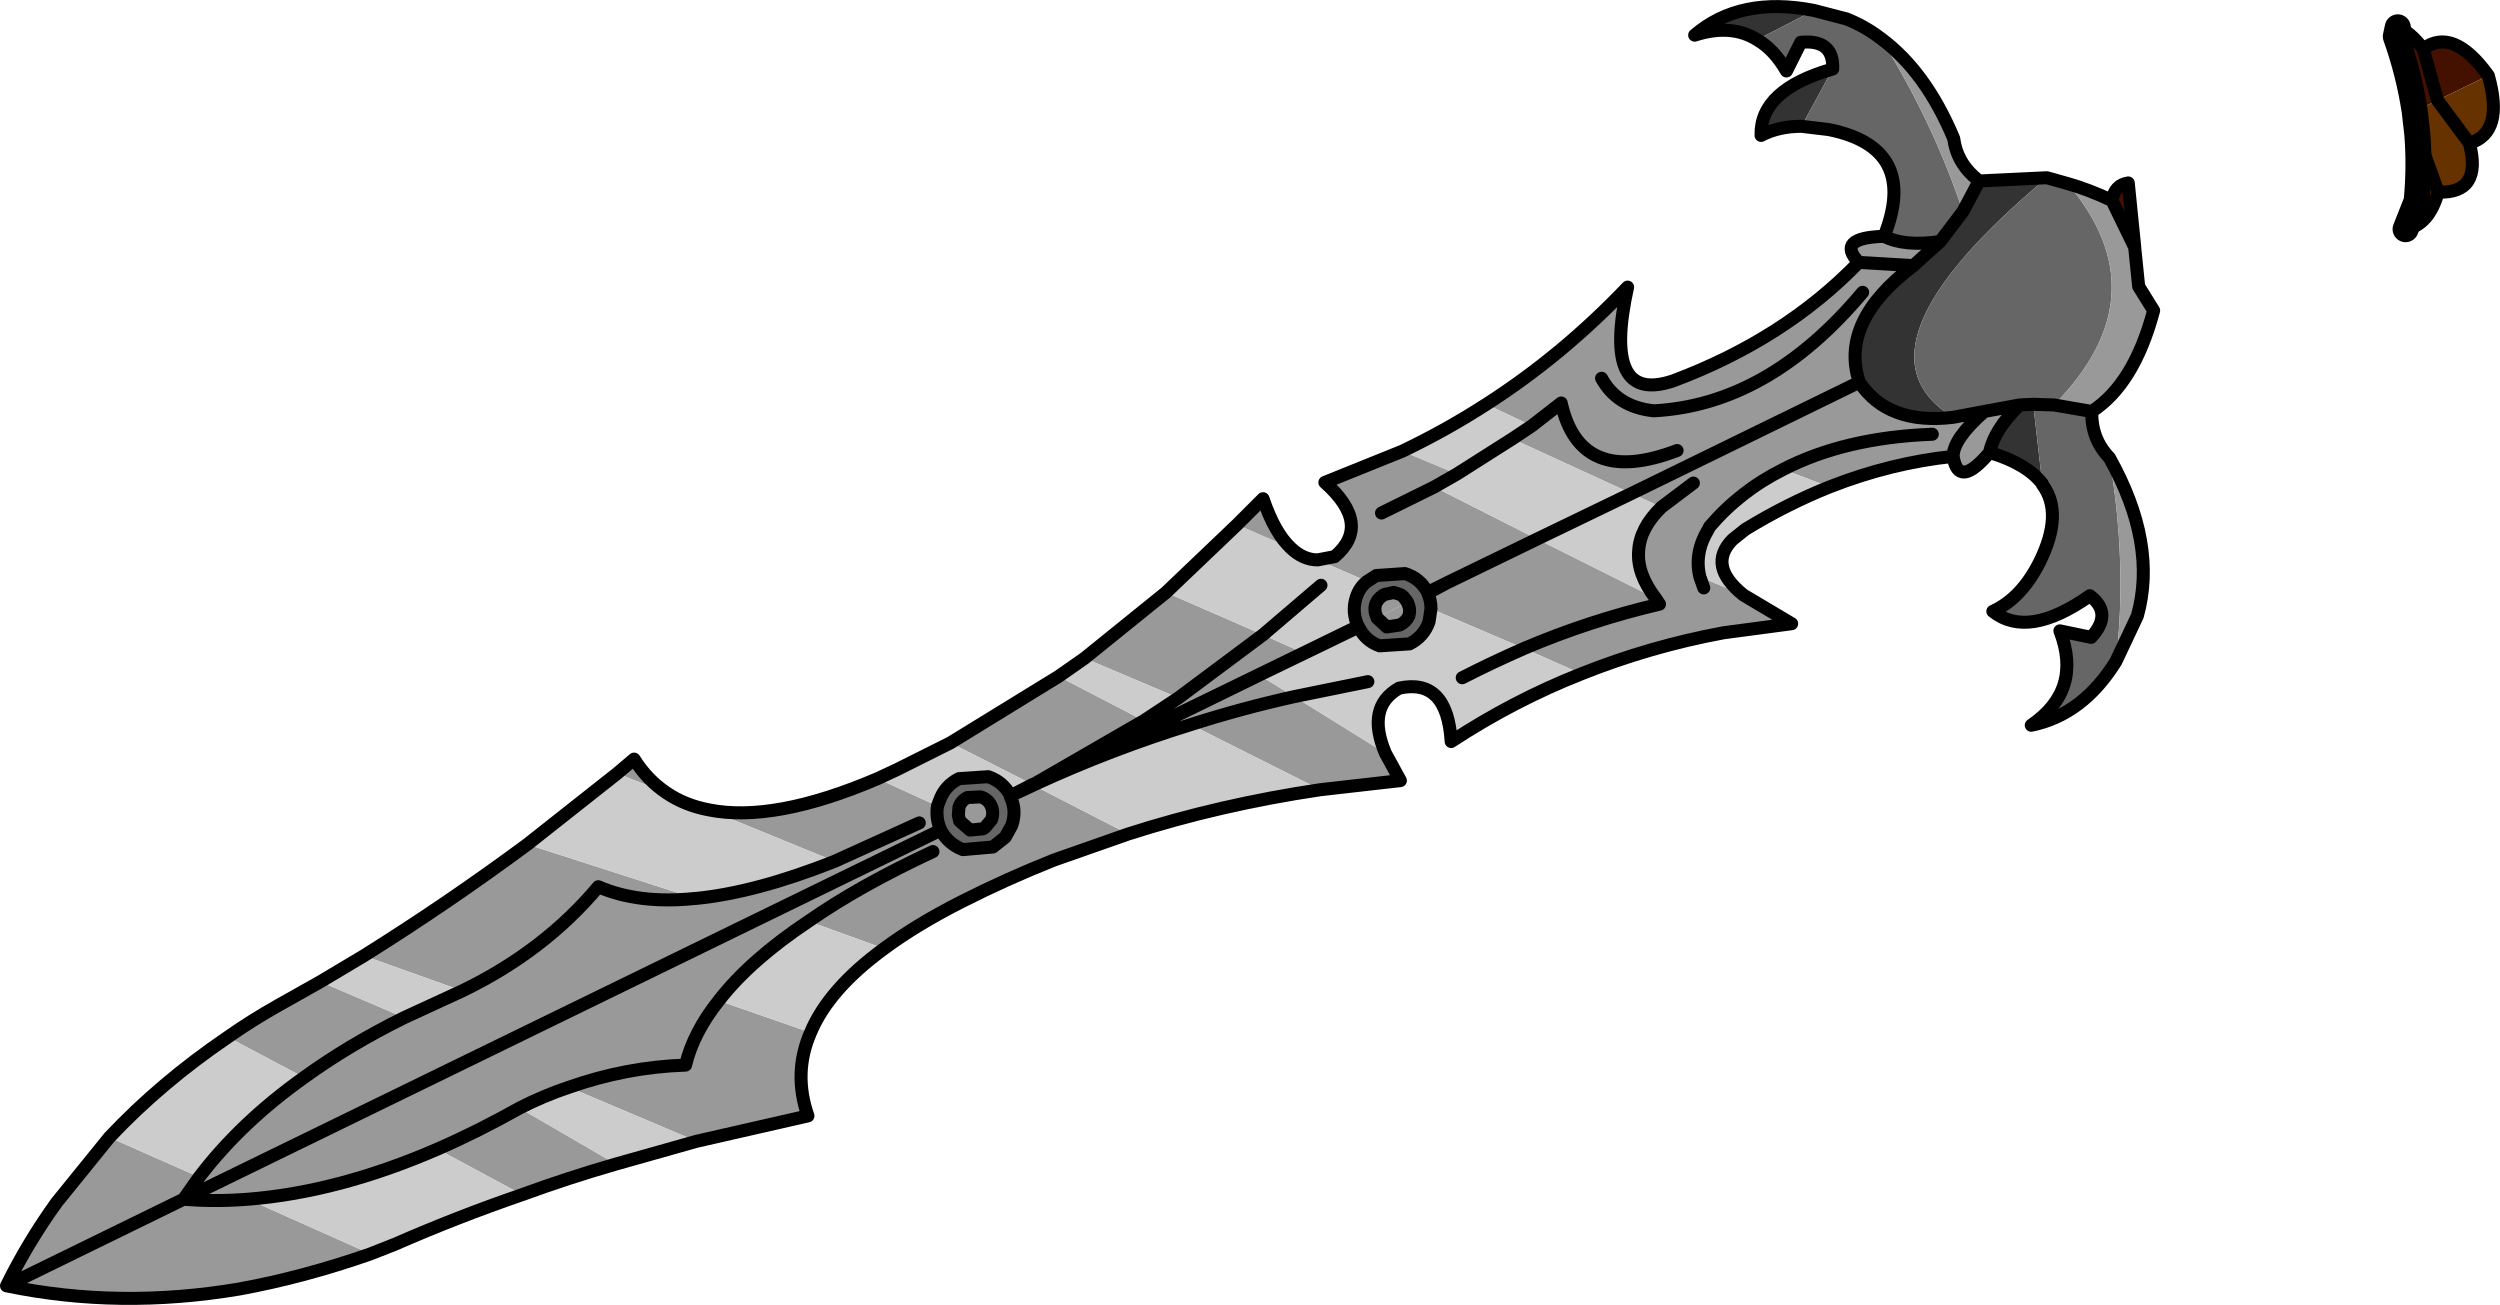 <?xml version="1.0" encoding="UTF-8" standalone="no"?>
<svg xmlns:xlink="http://www.w3.org/1999/xlink" height="100.2px" width="192.0px" xmlns="http://www.w3.org/2000/svg">
  <g transform="matrix(1.0, 0.0, 0.0, 1.0, 140.3, 13.15)">
    <path d="M11.7 0.75 L16.9 0.5 Q1.2 13.65 9.7 18.9 4.7 19.5 2.5 16.2 0.95 11.55 6.65 7.25 L8.7 5.4 10.45 3.1 11.7 0.75 M16.55 24.0 Q15.35 22.45 12.5 21.6 12.85 19.85 14.8 17.95 L15.85 17.9 16.55 24.0 M-1.95 -3.45 Q-3.7 -3.45 -5.05 -2.75 -5.15 -6.25 0.45 -7.85 L-1.95 -3.45 M-5.35 -10.1 Q-7.35 -11.35 -10.15 -10.45 -6.65 -13.45 -1.0 -12.35 L-5.35 -10.1" fill="#333333" fill-rule="evenodd" stroke="none"/>
    <path d="M-1.0 -12.35 L1.5 -11.7 Q2.9 -11.15 4.15 -10.2 8.15 -3.8 10.45 3.1 L8.7 5.4 Q5.95 5.8 4.4 5.0 7.1 -1.8 0.15 -3.2 L-1.95 -3.45 0.45 -7.85 Q0.55 -10.15 -2.0 -9.9 L-3.1 -7.7 Q-4.05 -9.35 -5.35 -10.1 L-1.0 -12.35 M16.9 0.5 L18.5 0.95 Q25.75 9.5 17.45 17.95 L15.85 17.9 17.45 17.95 20.35 18.45 Q20.3 20.55 21.7 22.0 23.1 30.2 22.2 37.65 19.65 41.75 15.7 42.55 19.65 39.85 17.9 35.3 L20.3 35.8 Q22.0 33.95 20.2 32.6 15.45 35.95 12.75 33.8 14.95 32.8 16.35 30.0 18.2 26.25 16.55 24.05 L16.55 24.0 15.85 17.9 14.8 17.95 12.1 18.45 9.7 18.9 Q1.2 13.65 16.9 0.5 M-40.2 37.0 L-36.0 34.95 Q-36.5 33.85 -36.15 32.75 -35.9 31.95 -35.3 31.5 L-34.6 31.05 -32.4 30.9 Q-31.25 31.25 -30.65 32.35 L-29.15 31.6 -30.65 32.4 Q-30.4 32.95 -30.4 33.6 L-30.55 34.6 Q-30.95 35.75 -32.05 36.3 L-34.35 36.45 Q-35.45 36.05 -35.95 35.0 L-43.6 38.7 -48.4 41.05 -60.85 47.1 -60.95 47.15 -62.45 47.85 -61.0 47.1 -60.85 47.05 -40.2 37.0 M-32.2 33.1 L-32.5 32.7 Q-32.7 32.5 -32.95 32.45 L-33.25 32.35 -33.95 32.5 Q-34.45 32.75 -34.65 33.25 -34.8 33.75 -34.55 34.25 L-32.2 33.1 M-34.55 34.3 L-33.8 35.0 -32.8 34.85 Q-32.3 34.6 -32.1 34.15 -31.95 33.6 -32.2 33.15 L-34.55 34.3 M-68.3 48.75 L-68.15 48.35 Q-67.75 47.2 -66.65 46.65 L-64.4 46.5 Q-63.25 46.9 -62.7 47.95 L-62.7 48.0 -62.7 48.05 Q-62.2 49.1 -62.6 50.25 L-63.1 51.15 -64.05 51.9 -66.35 52.1 Q-67.5 51.65 -68.05 50.6 -68.45 49.7 -68.3 48.75 M-66.7 49.45 L-66.6 49.9 -65.8 50.6 -64.8 50.5 -64.65 50.4 -64.15 49.8 Q-63.95 49.2 -64.2 48.7 -64.45 48.2 -65.0 48.05 L-66.0 48.1 Q-66.5 48.35 -66.65 48.85 L-66.7 49.45" fill="#666666" fill-rule="evenodd" stroke="none"/>
    <path d="M4.15 -10.2 Q7.6 -7.65 9.75 -2.5 10.0 -0.55 11.7 0.75 L10.45 3.1 Q8.15 -3.8 4.15 -10.2 M18.5 0.95 Q20.1 1.4 21.9 2.25 L23.65 5.85 23.65 5.9 23.95 8.85 25.1 10.7 Q23.6 16.35 20.35 18.45 L17.45 17.95 Q25.75 9.5 18.5 0.95 M21.7 22.0 Q25.4 28.6 23.85 34.15 L22.2 37.65 Q23.1 30.2 21.7 22.0 M12.5 21.6 Q10.1 24.45 9.7 21.9 4.9 22.4 0.2 24.25 L-3.35 22.9 Q1.4 20.45 8.1 20.2 1.4 20.45 -3.35 22.9 -6.65 24.55 -9.0 27.3 L-9.1 27.5 Q-10.2 29.3 -9.75 31.15 L-6.4 32.55 -2.7 34.75 -7.95 35.45 Q-13.6 36.5 -18.85 38.6 L-23.25 36.65 -30.4 33.6 Q-30.4 32.95 -30.65 32.4 L-29.15 31.6 -30.65 32.35 Q-31.25 31.25 -32.4 30.9 L-34.6 31.05 -35.3 31.5 -39.1 29.85 -37.8 29.6 Q-34.9 27.15 -38.55 23.9 L-32.6 21.5 -28.4 23.25 -30.15 24.25 -22.25 28.25 -29.15 31.6 -22.25 28.25 -13.15 32.8 -12.85 33.25 Q-18.2 34.5 -23.25 36.65 -18.2 34.5 -12.85 33.25 L-13.15 32.8 Q-14.6 30.9 -14.45 29.15 -14.35 27.4 -12.7 25.8 L-15.0 24.75 -24.15 20.55 -22.65 19.55 -26.15 17.9 Q-20.3 14.15 -15.3 8.9 -17.3 17.95 -11.8 16.1 -3.25 12.9 2.45 7.0 0.65 5.1 4.4 5.0 5.95 5.8 8.7 5.4 L6.65 7.25 Q0.95 11.55 2.5 16.2 4.7 19.5 9.7 18.9 L12.1 18.45 14.8 17.95 Q12.85 19.85 12.5 21.6 M-33.9 44.7 L-32.75 46.8 -38.9 47.5 -48.85 42.5 Q-44.95 41.25 -40.9 40.35 -44.95 41.25 -48.85 42.5 -55.0 44.4 -60.85 47.1 L-48.4 41.05 -43.6 38.7 -40.9 40.35 -33.9 44.7 M-53.65 50.9 L-59.35 52.9 Q-63.0 54.35 -66.45 56.1 -69.9 57.85 -72.4 59.7 L-78.2 57.6 Q-82.7 60.6 -85.1 63.7 L-78.05 66.15 Q-79.4 69.25 -78.25 72.55 L-86.8 74.5 -96.6 70.35 Q-98.55 71.0 -100.4 71.95 L-93.0 76.25 Q-96.65 77.3 -100.2 78.6 L-106.7 75.1 Q-114.3 78.4 -121.25 78.95 L-111.85 83.15 Q-117.0 84.95 -121.95 85.85 -131.15 87.4 -139.8 85.6 -138.15 82.25 -135.95 79.2 L-131.9 74.2 -125.0 77.25 -126.2 78.95 -139.8 85.6 -126.2 78.95 -125.0 77.25 Q-121.8 73.05 -116.95 69.6 L-122.8 66.5 Q-120.95 65.2 -118.9 64.05 L-115.7 62.25 -109.25 65.0 -104.8 62.95 Q-98.5 59.9 -94.35 54.95 -91.25 56.3 -86.9 55.85 -91.25 56.3 -94.35 54.95 -98.5 59.9 -104.8 62.95 L-112.35 60.25 Q-105.95 56.25 -99.8 51.7 L-86.9 55.85 -86.85 55.85 Q-82.25 55.4 -76.2 53.0 L-85.85 49.05 Q-80.85 50.05 -72.9 46.65 L-68.3 48.75 Q-68.45 49.7 -68.05 50.6 -67.5 51.65 -66.35 52.1 L-64.05 51.9 -63.1 51.15 -62.6 50.25 Q-62.2 49.1 -62.7 48.05 L-62.45 47.85 -60.95 47.15 -53.65 50.9 M-92.9 46.25 L-91.6 45.15 Q-90.6 46.75 -89.1 47.75 L-92.9 46.25 M-67.3 43.9 L-59.0 38.8 -52.45 42.2 -49.8 40.45 -57.0 37.4 -50.75 32.35 -43.3 35.6 -49.8 40.45 -43.3 35.6 -40.2 37.0 -60.85 47.05 -61.0 47.1 -67.3 43.9 M-45.3 27.15 L-43.3 25.15 Q-42.4 27.8 -41.15 28.95 L-45.3 27.15 M2.45 7.0 L6.65 7.25 2.45 7.0 M9.7 21.9 Q9.7 20.55 12.1 18.45 9.7 20.55 9.7 21.9 M-17.3 15.9 Q-16.1 18.1 -13.3 18.4 -4.5 17.95 2.75 9.3 -4.5 17.95 -13.3 18.4 -16.1 18.1 -17.3 15.9 M-11.5 21.45 Q-18.95 24.3 -20.4 17.8 L-22.65 19.55 -20.4 17.8 Q-18.95 24.3 -11.5 21.45 M2.5 16.2 L-15.0 24.75 2.5 16.2 M-34.2 26.25 L-30.15 24.25 -34.2 26.25 M-34.55 34.25 Q-34.8 33.75 -34.65 33.25 -34.45 32.75 -33.95 32.5 L-33.25 32.35 -32.95 32.45 Q-32.7 32.5 -32.5 32.7 L-32.2 33.1 -34.55 34.25 M-32.2 33.15 Q-31.95 33.6 -32.1 34.15 -32.3 34.6 -32.8 34.85 L-33.8 35.0 -34.55 34.3 -32.2 33.15 M-10.25 23.95 L-12.7 25.8 -10.25 23.95 M-9.45 32.0 L-9.75 31.15 -9.45 32.0 M-66.7 49.45 L-66.65 48.85 Q-66.5 48.35 -66.0 48.1 L-65.0 48.05 Q-64.45 48.2 -64.2 48.7 -63.95 49.2 -64.15 49.8 L-64.65 50.4 -64.8 50.5 -65.8 50.6 -66.6 49.9 -66.7 49.45 M-60.85 47.05 L-52.45 42.2 -60.85 47.05 M-69.7 50.05 L-76.2 53.0 -69.7 50.05 M-68.65 52.25 Q-74.25 54.85 -78.2 57.6 -74.25 54.85 -68.65 52.25 M-85.1 63.7 Q-87.05 66.15 -87.65 68.65 -92.2 68.8 -96.6 70.35 -92.2 68.8 -87.65 68.65 -87.05 66.15 -85.1 63.7 M-109.25 65.0 Q-113.5 67.1 -116.95 69.6 -113.5 67.1 -109.25 65.0 M-100.4 71.95 Q-103.6 73.75 -106.7 75.1 -103.6 73.75 -100.4 71.95 M-121.25 78.95 Q-123.8 79.15 -126.2 78.95 L-68.05 50.6 -126.2 78.95 Q-123.8 79.15 -121.25 78.95" fill="#999999" fill-rule="evenodd" stroke="none"/>
    <path d="M21.9 2.25 Q22.1 1.05 23.15 0.9 L23.65 5.85 21.9 2.25 M45.15 -4.6 Q44.7 -7.55 43.7 -10.35 L43.85 -11.05 Q44.75 -10.75 45.8 -9.4 L46.9 -5.45 45.8 -9.4 Q48.1 -11.1 50.8 -7.35 L46.9 -5.45 45.15 -4.6" fill="#441100" fill-rule="evenodd" stroke="none"/>
    <path d="M45.15 -4.6 L46.9 -5.45 49.35 -2.15 46.9 -5.45 50.8 -7.35 Q52.05 -2.95 49.35 -2.15 50.35 1.75 46.95 1.6 46.25 4.15 44.45 4.45 L45.3 2.3 Q45.55 -0.3 45.35 -2.85 L44.8 -4.45 45.15 -4.6 45.35 -2.85 45.15 -4.6 M46.95 1.6 L45.35 -2.85 46.95 1.6" fill="#663300" fill-rule="evenodd" stroke="none"/>
    <path d="M0.2 24.25 Q-3.05 25.55 -6.25 27.5 L-7.25 28.3 Q-9.2 30.3 -6.4 32.55 L-9.75 31.15 Q-10.2 29.3 -9.1 27.5 L-9.0 27.3 Q-6.65 24.55 -3.35 22.9 L0.2 24.25 M-18.85 38.6 Q-24.05 40.65 -28.85 43.8 -29.15 38.9 -32.85 39.7 -35.4 41.15 -33.9 44.7 L-40.9 40.35 -43.6 38.7 -35.95 35.0 Q-35.45 36.05 -34.35 36.45 L-32.05 36.3 Q-30.95 35.75 -30.55 34.6 L-30.4 33.6 -23.25 36.65 Q-25.65 37.7 -28.0 38.9 -25.65 37.7 -23.25 36.65 L-18.85 38.6 M-38.9 47.5 Q-46.65 48.65 -53.65 50.9 L-60.95 47.15 -60.85 47.1 Q-55.0 44.4 -48.85 42.5 L-38.9 47.5 M-72.4 59.7 Q-76.65 62.8 -78.05 66.15 L-85.1 63.7 Q-82.7 60.6 -78.2 57.6 L-72.4 59.7 M-86.8 74.5 L-93.0 76.25 -100.4 71.95 Q-98.55 71.0 -96.6 70.35 L-86.8 74.5 M-100.2 78.6 Q-105.15 80.3 -109.95 82.4 L-111.85 83.15 -121.25 78.95 Q-114.3 78.4 -106.7 75.1 L-100.2 78.6 M-131.9 74.2 Q-127.95 70.0 -122.8 66.5 L-116.95 69.6 Q-121.8 73.05 -125.0 77.25 L-131.9 74.2 M-115.7 62.25 L-112.35 60.25 -104.8 62.95 -109.25 65.0 -115.7 62.25 M-99.8 51.7 L-92.9 46.25 -89.1 47.75 Q-87.7 48.7 -85.85 49.05 L-76.2 53.0 Q-82.25 55.4 -86.85 55.85 L-86.9 55.85 -99.8 51.7 M-72.9 46.65 L-71.4 45.95 -67.3 43.9 -61.0 47.1 -62.45 47.85 -62.7 47.95 Q-63.25 46.9 -64.4 46.5 L-66.65 46.65 Q-67.75 47.2 -68.15 48.35 L-68.3 48.75 -72.9 46.65 M-59.0 38.8 L-57.0 37.4 -49.8 40.45 -52.45 42.2 -59.0 38.8 M-50.75 32.35 L-45.3 27.15 -41.15 28.95 Q-40.2 29.85 -39.1 29.85 L-35.3 31.5 Q-35.9 31.95 -36.15 32.75 -36.5 33.85 -36.0 34.95 L-40.2 37.0 -43.3 35.6 -50.75 32.35 M-32.6 21.5 Q-29.25 19.9 -26.15 17.9 L-22.65 19.55 -24.15 20.55 -28.4 23.25 -24.15 20.55 -15.0 24.75 -22.25 28.25 -15.0 24.75 -12.7 25.8 Q-14.35 27.4 -14.45 29.15 -14.6 30.9 -13.15 32.8 L-22.25 28.25 -30.15 24.25 -28.4 23.25 -32.6 21.5 M-35.25 39.2 L-40.9 40.35 -35.25 39.2 M-38.85 31.8 L-43.3 35.6 -38.85 31.8" fill="#cccccc" fill-rule="evenodd" stroke="none"/>
    <path d="M-1.0 -12.35 L1.5 -11.7 Q2.9 -11.15 4.15 -10.2 7.6 -7.65 9.75 -2.5 10.0 -0.55 11.7 0.75 L16.9 0.5 18.5 0.95 Q20.1 1.4 21.9 2.25 22.1 1.05 23.15 0.9 L23.65 5.85 23.65 5.9 23.95 8.85 25.1 10.7 Q23.6 16.35 20.35 18.45 20.3 20.55 21.7 22.0 25.4 28.6 23.85 34.15 L22.2 37.65 Q19.65 41.75 15.7 42.55 19.65 39.85 17.9 35.3 L20.3 35.8 Q22.0 33.95 20.2 32.6 15.45 35.95 12.75 33.8 14.95 32.8 16.35 30.0 18.2 26.25 16.55 24.05 L16.55 24.0 Q15.35 22.45 12.5 21.6 10.1 24.45 9.7 21.9 4.9 22.4 0.2 24.25 -3.05 25.55 -6.25 27.5 L-7.25 28.3 Q-9.2 30.3 -6.4 32.55 L-2.7 34.75 -7.95 35.45 Q-13.6 36.5 -18.85 38.6 -24.05 40.65 -28.85 43.8 -29.15 38.9 -32.85 39.7 -35.4 41.15 -33.9 44.7 L-32.75 46.8 -38.9 47.5 Q-46.65 48.65 -53.65 50.9 L-59.35 52.9 Q-63.0 54.35 -66.45 56.1 -69.9 57.85 -72.4 59.7 -76.65 62.8 -78.05 66.15 -79.4 69.25 -78.25 72.55 L-86.8 74.5 -93.0 76.25 Q-96.65 77.3 -100.2 78.6 -105.15 80.3 -109.95 82.4 L-111.85 83.15 Q-117.0 84.95 -121.95 85.85 -131.15 87.4 -139.8 85.6 -138.15 82.25 -135.95 79.2 L-131.9 74.2 Q-127.95 70.0 -122.8 66.5 -120.95 65.2 -118.9 64.05 L-115.7 62.25 -112.35 60.25 Q-105.95 56.25 -99.8 51.7 L-92.9 46.25 -91.6 45.15 Q-90.6 46.75 -89.1 47.75 -87.7 48.7 -85.85 49.05 -80.85 50.05 -72.9 46.65 L-71.4 45.95 -67.3 43.9 -59.0 38.8 -57.0 37.4 -50.75 32.35 -45.3 27.15 -43.3 25.15 Q-42.4 27.8 -41.15 28.95 -40.2 29.85 -39.1 29.85 L-37.8 29.6 Q-34.9 27.15 -38.55 23.9 L-32.6 21.5 Q-29.25 19.9 -26.15 17.9 -20.3 14.15 -15.3 8.9 -17.3 17.95 -11.8 16.1 -3.25 12.9 2.45 7.0 0.65 5.1 4.4 5.0 7.1 -1.8 0.15 -3.2 L-1.95 -3.45 Q-3.7 -3.45 -5.05 -2.75 -5.15 -6.25 0.45 -7.85 0.55 -10.15 -2.0 -9.9 L-3.1 -7.7 Q-4.05 -9.35 -5.35 -10.1 -7.35 -11.35 -10.15 -10.45 -6.65 -13.45 -1.0 -12.35 M46.9 -5.45 L45.8 -9.4 Q44.75 -10.75 43.85 -11.05 M44.8 -4.45 L45.35 -2.85 46.95 1.6 Q46.25 4.15 44.45 4.45 M49.35 -2.15 L46.9 -5.45 M50.8 -7.35 Q48.1 -11.1 45.8 -9.4 M50.8 -7.35 Q52.05 -2.95 49.35 -2.15 50.35 1.75 46.95 1.6 M23.65 5.85 L21.9 2.25 M10.45 3.1 L11.7 0.75 M8.7 5.4 L6.65 7.25 Q0.95 11.55 2.5 16.2 4.7 19.5 9.7 18.9 L12.1 18.45 14.8 17.95 Q12.85 19.85 12.5 21.6 M8.7 5.4 Q5.95 5.8 4.4 5.0 M6.65 7.25 L2.45 7.0 M15.85 17.9 L14.8 17.95 M15.85 17.9 L17.45 17.95 20.35 18.45 M10.45 3.1 L8.7 5.4 M12.1 18.45 Q9.7 20.55 9.7 21.9 M2.75 9.3 Q-4.5 17.95 -13.3 18.4 -16.1 18.1 -17.3 15.9 M-24.15 20.55 L-22.65 19.55 -20.4 17.8 Q-18.95 24.3 -11.5 21.45 M-28.4 23.25 L-24.15 20.55 M-15.0 24.75 L2.5 16.2 M-30.15 24.25 L-28.4 23.25 M-29.15 31.6 L-22.25 28.25 -15.0 24.75 M-30.15 24.25 L-34.2 26.25 M-35.3 31.5 Q-35.9 31.95 -36.15 32.75 -36.5 33.85 -36.0 34.95 L-40.2 37.0 -60.85 47.05 -61.0 47.1 -62.45 47.85 -60.95 47.15 -60.85 47.1 -48.4 41.05 -43.6 38.7 -35.95 35.0 Q-35.45 36.05 -34.35 36.45 L-32.05 36.3 Q-30.95 35.75 -30.55 34.6 L-30.4 33.6 Q-30.4 32.95 -30.65 32.4 L-29.15 31.6 -30.65 32.35 Q-31.25 31.25 -32.4 30.9 L-34.6 31.05 -35.3 31.5 M-32.2 33.1 L-32.5 32.7 Q-32.7 32.5 -32.95 32.45 L-33.25 32.35 -33.95 32.5 Q-34.45 32.75 -34.65 33.25 -34.8 33.75 -34.55 34.25 M-32.2 33.15 Q-31.95 33.6 -32.1 34.15 -32.3 34.6 -32.8 34.85 L-33.8 35.0 -34.55 34.3 M-23.25 36.65 Q-18.2 34.5 -12.85 33.25 L-13.15 32.8 Q-14.6 30.9 -14.45 29.15 -14.35 27.4 -12.7 25.8 L-10.25 23.95 M-23.25 36.65 Q-25.65 37.7 -28.0 38.9 M-9.75 31.15 L-9.45 32.0 M-3.35 22.9 Q-6.65 24.55 -9.0 27.3 L-9.1 27.5 Q-10.2 29.3 -9.75 31.15 M-62.7 47.95 Q-63.25 46.9 -64.4 46.5 L-66.65 46.65 Q-67.75 47.2 -68.15 48.35 L-68.3 48.75 Q-68.45 49.7 -68.05 50.6 -67.5 51.65 -66.35 52.1 L-64.05 51.9 -63.1 51.15 -62.6 50.25 Q-62.2 49.1 -62.7 48.05 L-62.7 48.0 -62.7 47.95 -62.45 47.85 -62.7 48.05 M-66.7 49.45 L-66.6 49.9 -65.8 50.6 -64.8 50.5 -64.65 50.4 -64.15 49.8 Q-63.95 49.2 -64.2 48.7 -64.45 48.2 -65.0 48.05 L-66.0 48.1 Q-66.5 48.35 -66.65 48.85 L-66.7 49.45 M-62.7 48.0 L-62.45 47.85 M-48.85 42.5 Q-44.95 41.25 -40.9 40.35 L-35.25 39.2 M-49.8 40.45 L-43.3 35.6 -38.85 31.8 M-49.8 40.45 L-52.45 42.2 -60.85 47.05 M-48.85 42.5 Q-55.0 44.4 -60.85 47.1 M-78.2 57.6 Q-82.7 60.6 -85.1 63.7 -87.05 66.15 -87.65 68.65 -92.2 68.8 -96.6 70.35 -98.55 71.0 -100.4 71.95 -103.6 73.75 -106.7 75.1 -114.3 78.4 -121.25 78.95 -123.8 79.15 -126.2 78.95 L-125.0 77.25 Q-121.8 73.05 -116.95 69.6 -113.5 67.1 -109.25 65.0 L-104.8 62.95 Q-98.5 59.9 -94.35 54.95 -91.25 56.3 -86.9 55.85 L-86.85 55.85 Q-82.25 55.4 -76.2 53.0 L-69.7 50.05 M-78.2 57.6 Q-74.25 54.85 -68.65 52.25 M-139.8 85.6 L-126.2 78.95 -68.05 50.6 M8.1 20.2 Q1.4 20.45 -3.35 22.9" fill="none" stroke="#000000" stroke-linecap="round" stroke-linejoin="round" stroke-width="1.0"/>
    <path d="M43.85 -11.05 L43.7 -10.35 Q44.7 -7.55 45.15 -4.6 L45.35 -2.85 Q45.55 -0.3 45.3 2.3 L44.45 4.45" fill="none" stroke="#000000" stroke-linecap="round" stroke-linejoin="round" stroke-width="2.0"/>
  </g>
</svg>
